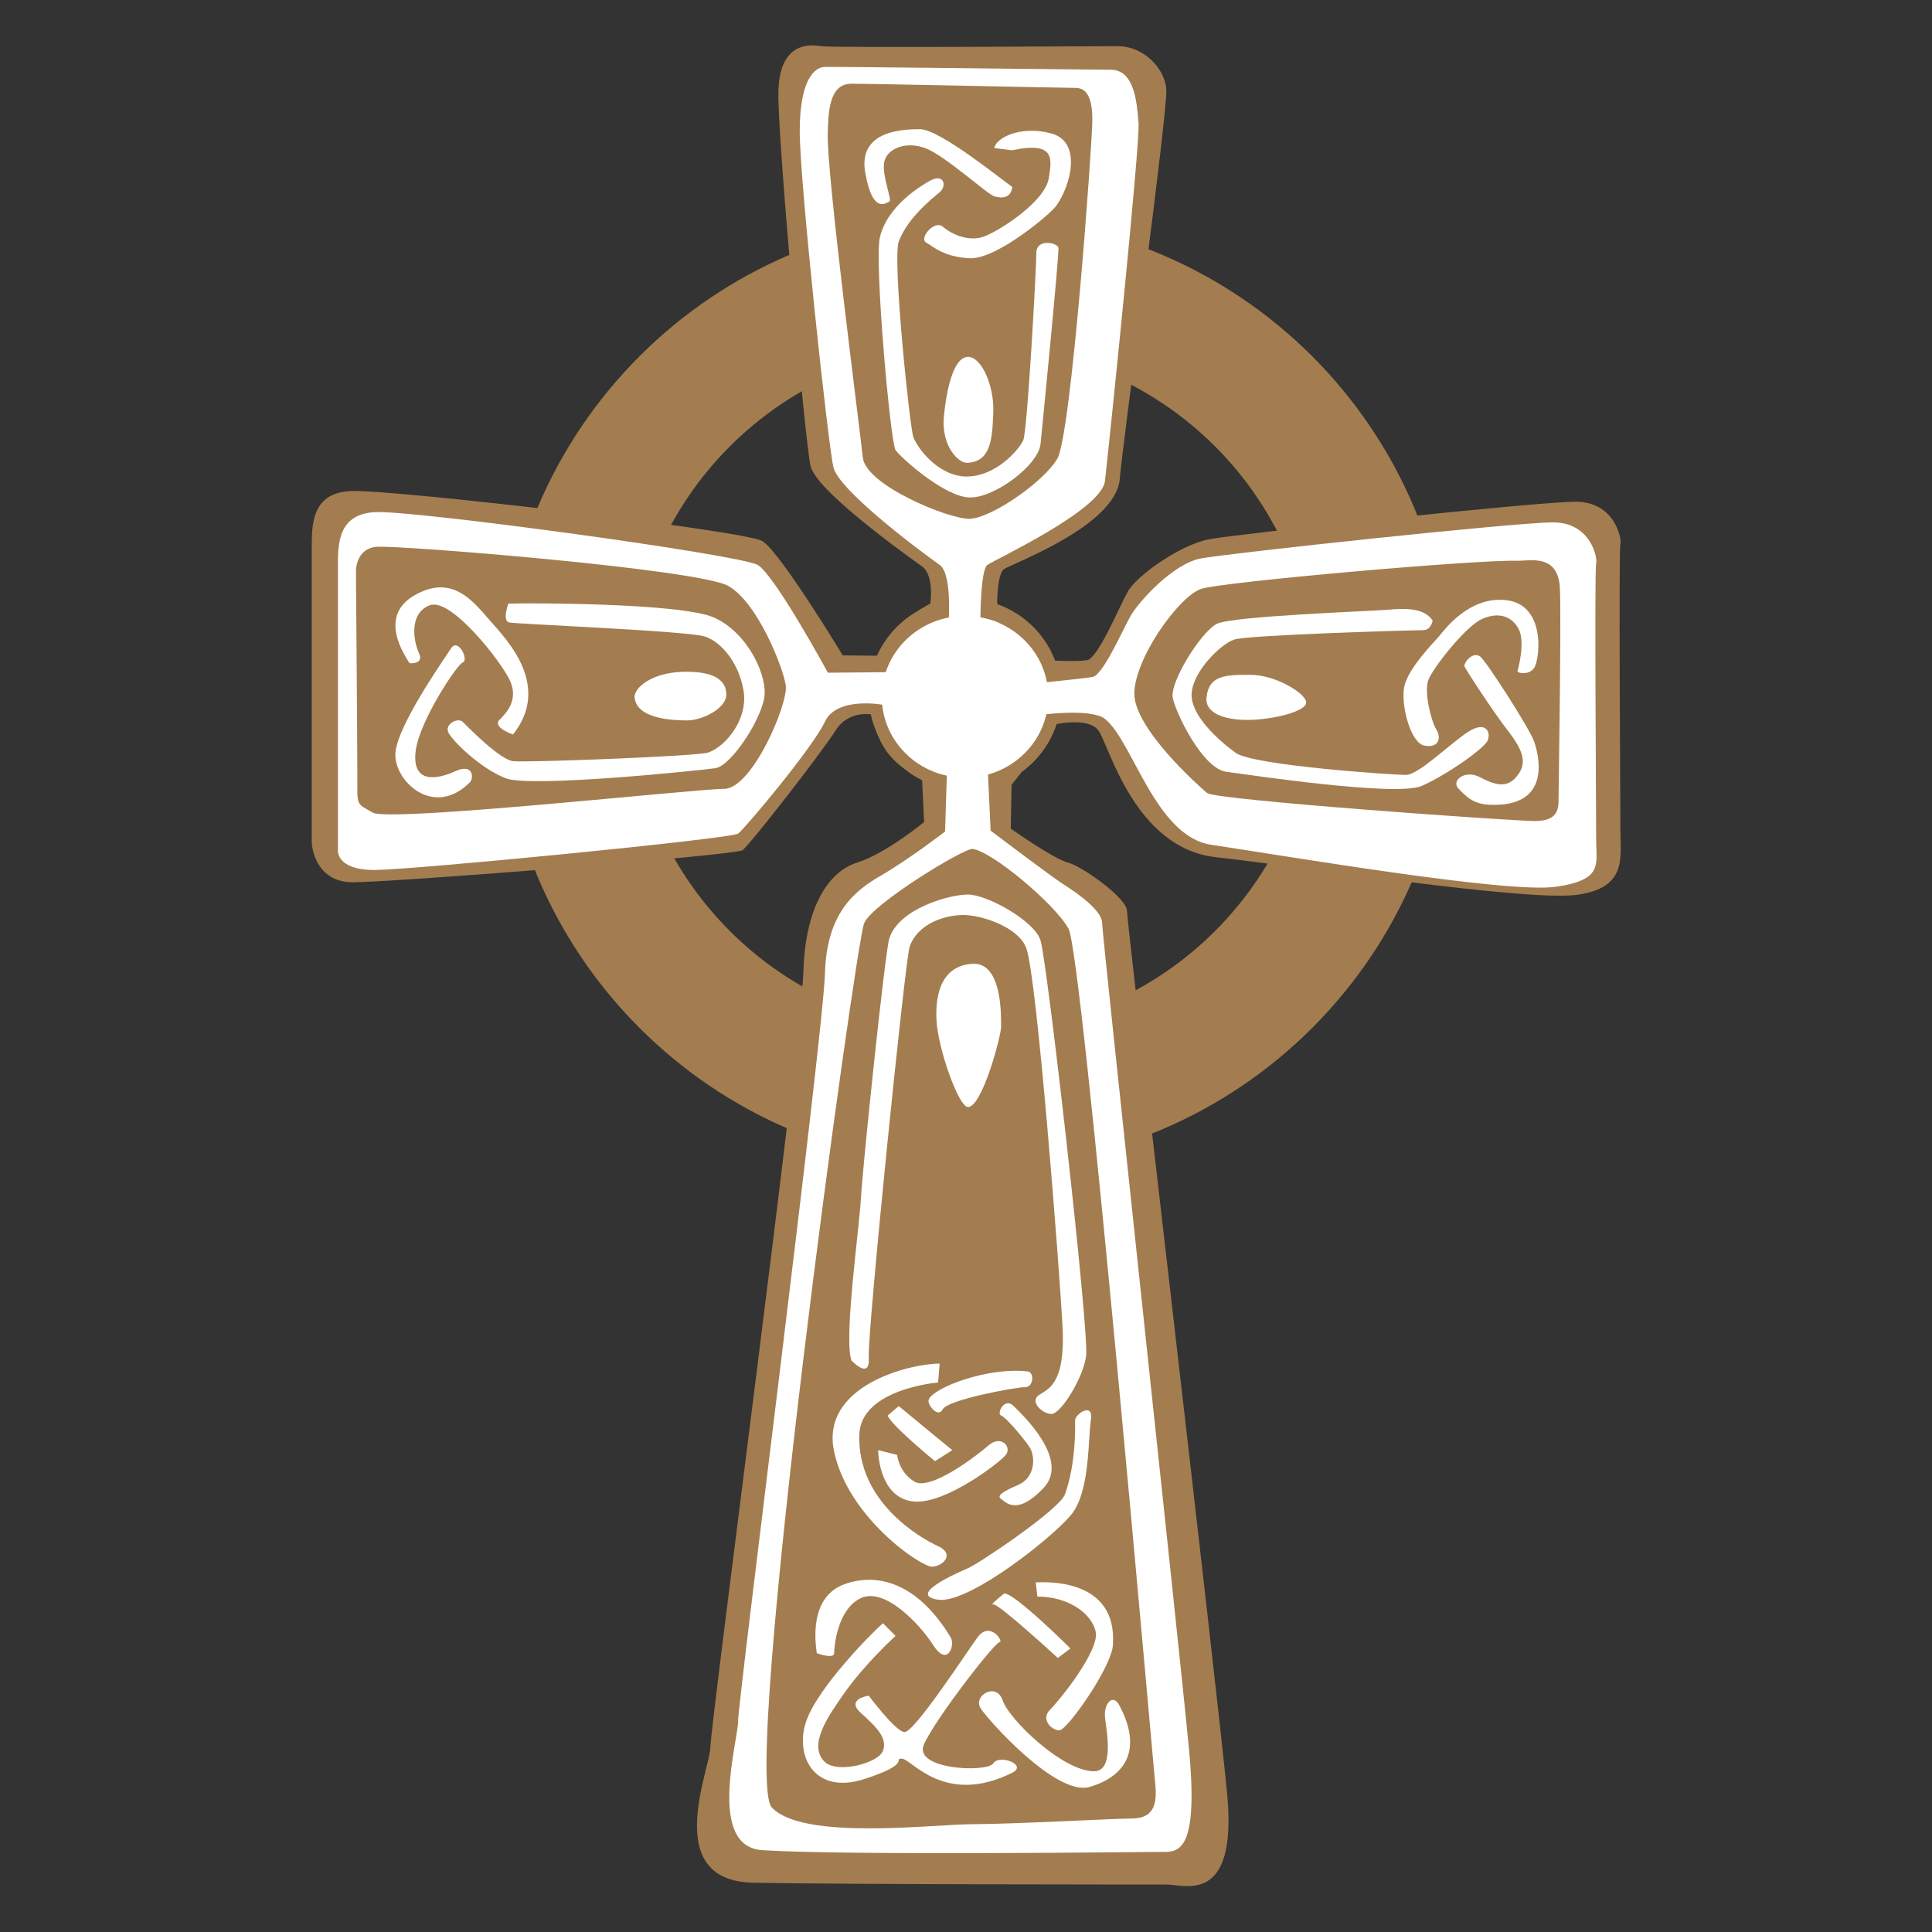 <svg xmlns="http://www.w3.org/2000/svg" xmlns:xlink="http://www.w3.org/1999/xlink" width="810" height="810" contentScriptType="text/ecmascript" contentStyleType="text/css" preserveAspectRatio="xMidYMid meet" version="1.0" viewBox="0 0 810 810" zoomAndPan="magnify"><rect x="0" y="0" width="810" height="810" fill="#333333" stroke="none"/><defs><clipPath id="clip-0"><path d="M 130.605 19.023 L 679.605 19.023 L 679.605 790.773 L 130.605 790.773 Z M 130.605 19.023" clip-rule="nonzero"/></clipPath></defs><path fill="#A37D4F" fill-opacity="1" fill-rule="nonzero" d="M 407.699 432.453 C 328.277 432.453 263.895 368.117 263.895 288.746 C 263.895 209.375 328.277 145.027 407.699 145.027 C 487.133 145.027 551.516 209.375 551.516 288.746 C 551.516 368.117 487.133 432.453 407.699 432.453 Z M 409.137 90.957 C 299.039 90.957 209.789 180.141 209.789 290.168 C 209.793 400.18 299.039 489.371 409.137 489.371 C 519.219 489.371 608.469 400.18 608.469 290.168 C 608.469 180.145 519.219 90.957 409.137 90.957"/><g clip-path="url(#clip-0)"><path fill="#A37D4F" fill-opacity="1" fill-rule="nonzero" d="M 371.621 274.957 C 369.367 274.957 353.324 274.781 353.324 274.781 C 353.324 274.781 327.09 231.34 319.594 226.84 C 312.098 222.352 164.445 205.125 147.199 205.863 C 129.961 206.621 130.711 220.855 130.711 231.34 C 130.711 241.824 130.711 353.426 130.711 353.426 C 130.711 353.426 131.465 369.902 147.953 369.902 C 164.445 369.902 308.352 358.672 311.344 356.43 C 314.34 354.184 343.648 316.695 350.324 306.242 C 356.023 297.297 366.012 299.633 366.012 299.633 C 366.012 299.633 366.93 319.18 386.547 325.746 L 387.43 344.656 C 387.43 344.656 371.305 357.926 359.316 361.664 C 347.32 365.414 337.578 380.387 336.828 407.352 C 336.078 434.324 297.848 723.434 297.848 732.41 C 297.848 741.398 276.867 788.594 315.836 789.34 C 354.816 790.09 481.484 790.09 488.98 790.09 C 496.477 790.09 518.965 799.074 514.465 751.895 C 509.973 704.699 472.492 387.121 472.492 381.875 C 472.492 376.625 453.754 363.152 447.758 361.645 C 441.766 360.148 423.781 347.41 423.781 347.41 L 424.113 328.965 C 424.113 328.965 438.199 311.957 441.008 303.977 C 441.008 303.977 456 300.227 460.492 306.223 C 464.996 312.219 475.484 355.66 509.961 359.41 C 544.441 363.152 640.375 378.133 661.367 375.129 C 682.348 372.137 679.355 359.41 679.355 348.168 C 679.355 336.938 678.605 230.57 679.355 228.324 C 680.102 226.082 677.109 210.352 660.617 210.352 C 644.117 210.352 518.957 223.828 506.969 226.082 C 494.969 228.324 476.578 241.281 472.836 248.016 C 469.09 254.758 460.316 276.016 455.812 276.766 C 451.312 277.512 440.262 276.91 440.262 276.91 C 440.262 276.91 427.824 254.695 418.07 253.949 C 418.07 253.949 417.887 240.887 420.891 238.633 C 423.883 236.391 467.988 220.594 469.484 200.613 C 470.441 187.824 489.73 46.32 488.98 37.34 C 488.223 28.352 479.227 19.359 468.738 19.359 C 458.246 19.359 348.828 20.117 344.324 19.363 C 339.832 18.613 326.336 17.117 326.336 39.59 C 326.336 62.059 337.578 185.645 339.824 195.383 C 342.078 205.129 374.977 229.211 386.547 237.461 C 391.797 241.215 390.043 253.059 390.043 253.059 C 390.043 253.059 370.121 262.98 371.617 274.961"/></g><path fill="#A37D4F" fill-opacity="1" fill-rule="nonzero" d="M 444.965 291.168 C 444.965 313.359 426.895 331.348 404.602 331.348 C 382.309 331.348 364.238 313.359 364.238 291.168 C 364.238 268.984 382.309 250.988 404.602 250.988 C 426.895 250.988 444.965 268.984 444.965 291.168"/><path fill="#FFF" fill-opacity="1" fill-rule="nonzero" d="M 653.426 335.418 C 653.426 339.523 652.836 344.219 643.445 344.219 C 634.059 344.219 509.625 335.418 506.098 332.488 C 502.574 329.547 475.574 305.496 475.574 290.832 C 475.574 276.172 494.359 249.781 503.75 246.84 C 513.137 243.91 619.387 234.527 636.406 235.109 C 641.688 235.109 653.426 232.18 654.008 246.84 C 654.602 261.512 653.426 331.305 653.426 335.418 Z M 447.988 389.375 C 453.863 399.941 483.215 736.629 484.379 748.359 C 485.555 760.09 480.863 762.438 473.816 762.438 C 466.777 762.438 424.512 764.789 408.074 764.789 C 391.637 764.789 336.469 771.82 323.555 757.742 C 310.641 743.664 358.77 395.246 362.297 387.039 C 365.82 378.82 404.34 355.41 407.824 355.91 C 416.039 357.082 442.125 378.82 447.988 389.375 Z M 361.715 191.711 C 360.539 179.98 346.449 72.629 347.031 55.617 C 347.344 46.754 347.613 35.098 357.012 35.098 C 366.402 35.098 446.23 36.852 450.922 36.852 C 455.621 36.852 457.969 40.957 457.969 50.344 C 457.969 59.73 449.164 182.324 443.289 192.297 C 437.426 202.273 415.125 217.523 406.316 217.523 C 397.512 217.523 362.879 203.445 361.715 191.715 Z M 303.602 330.723 C 291.863 330.723 163.312 344.801 156.273 340.695 C 149.227 336.594 149.816 338.348 149.816 324.863 C 149.816 311.363 149.227 239.215 149.227 239.215 C 149.227 239.215 149.234 229.832 158.039 229.242 C 168.039 228.574 293.035 238.633 305.367 245.668 C 317.695 252.711 328.262 279.695 329.434 287.312 C 330.598 294.938 315.336 330.723 303.609 330.723 Z M 669.191 351.523 C 669.191 340.719 668.461 238.457 669.191 236.297 C 669.906 234.133 667.027 219.004 651.172 219.004 C 635.316 219.004 514.969 231.973 503.438 234.133 C 491.906 236.297 477.414 252.098 473.816 258.57 C 470.219 265.055 462.359 283.105 458.031 283.832 C 453.707 284.547 437.426 286.148 437.426 286.148 C 437.426 286.148 427.621 258.883 411.039 259.414 C 411.039 259.414 411.07 239.039 413.949 236.867 C 416.84 234.715 461.809 213.926 463.254 201.676 C 464.699 189.434 478.066 60.16 477.34 51.516 C 476.621 42.871 475.688 29.227 465.602 29.227 C 455.508 29.227 353.75 27.945 345.855 28.055 C 341.48 28.113 335.293 33.434 335.293 55.035 C 335.293 76.641 347.219 186.453 349.383 195.816 C 351.543 205.176 382.859 228.93 393.996 236.867 C 399.039 240.473 397.781 259.414 397.781 259.414 C 397.781 259.414 377.195 270.23 378.641 281.754 C 376.477 281.754 347.105 282.043 347.105 282.043 C 347.105 282.043 324.898 241.191 317.691 236.867 C 310.477 232.555 174.094 213.977 157.523 214.695 C 140.949 215.422 141.672 229.105 141.672 239.184 L 141.672 356.586 C 141.672 356.586 141.008 364.742 156.859 364.742 C 172.715 364.742 306.59 351.66 309.469 349.488 C 312.348 347.336 340.816 313.371 345.859 302.566 C 350.914 291.77 370.512 295.531 370.512 295.531 C 370.512 295.531 378.984 318.66 397.004 323.699 L 396.223 348.637 C 396.223 348.637 381.012 360.324 369.348 367.09 C 358.887 373.145 346.578 382.219 345.859 408.152 C 345.141 434.074 309.469 712.734 309.469 721.379 C 309.469 730.023 296.234 774.285 319.68 775.707 C 357.09 777.984 478.945 776.426 486.148 776.426 C 493.355 776.426 502.793 778.48 498.469 733.109 C 494.145 687.734 462.078 392.078 462.078 387.039 C 462.078 381.988 452.762 375.129 445.641 370.609 C 440.641 367.43 415.324 348.25 415.324 348.25 L 414.16 323.312 C 414.16 323.312 436.844 307.562 436.844 299.637 C 436.844 299.637 457.629 296.891 463.254 301.391 C 474.992 310.785 484.391 350.66 507.867 354.184 C 540.84 359.129 632.074 374.664 652.254 371.785 C 672.434 368.898 669.191 362.328 669.191 351.523"/><path fill="#FFF" fill-opacity="1" fill-rule="nonzero" d="M 213.109 253.086 C 220.996 252.754 286.094 252.754 299.57 259 C 313.055 265.23 320.934 281.66 320.602 290.855 C 320.281 300.059 306.797 321.082 299.902 322.066 C 293 323.055 222.645 330.285 212.129 326.336 C 201.605 322.398 188.781 309.922 187.797 306.629 C 186.809 303.344 192.074 300.715 194.047 302.688 C 196.016 304.664 209.496 318.461 215.082 319.117 C 220.672 319.77 292.531 317.07 296.938 315.5 C 304.488 312.82 313.711 301.371 311.734 289.547 C 309.758 277.723 302.281 269.141 295.629 266.883 C 288.715 264.535 216.395 261.625 213.438 260.973 C 210.484 260.309 213.109 253.086 213.109 253.086"/><path fill="#FFF" fill-opacity="1" fill-rule="nonzero" d="M 171.688 278.055 C 169.719 274.762 158.203 258.332 173.988 249.469 C 189.77 240.598 198.316 252.098 205.547 260.309 C 212.781 268.527 231.191 287.582 215.082 307.945 C 215.082 307.945 206.207 304.984 209.496 301.703 C 212.781 298.418 217.387 293.16 213.77 285.273 C 210.148 277.391 189.117 250.445 180.238 253.742 C 171.359 257.023 173.332 268.848 175.633 273.773 C 177.934 278.707 171.688 278.055 171.688 278.055"/><path fill="#FFF" fill-opacity="1" fill-rule="nonzero" d="M 189.113 271.809 C 186.242 276.266 166.43 304.332 165.77 315.832 C 165.117 327.324 181.711 343.293 197.004 327.988 C 198.645 326.336 198.645 319.77 190.758 323.387 C 183.828 326.555 172.332 329.195 174.32 314.512 C 175.965 302.367 191.41 278.707 194.043 277.723 C 196.672 276.734 192.066 267.207 189.113 271.809"/><path fill="#FFF" fill-opacity="1" fill-rule="nonzero" d="M 266.039 292.176 C 266.039 288.238 273.266 281.992 286.418 281.66 C 299.57 281.336 304.508 285.273 304.508 291.199 C 304.508 297.109 294.309 302.035 288.059 302.035 C 281.82 302.035 266.691 301.379 266.039 292.176"/><path fill="#FFF" fill-opacity="1" fill-rule="nonzero" d="M 356.973 570.375 C 353.676 561.137 360.277 514.941 360.945 502.402 C 361.598 489.859 371.02 399.328 372.828 393.52 C 376.727 380.992 397.918 375.035 405.84 375.035 C 413.773 375.035 433.652 386.051 436.219 394.176 C 439.098 403.289 456.629 557.719 455.371 568.391 C 454.312 577.367 444.809 592.809 440.848 592.809 C 436.887 592.809 431.594 587.527 435.566 584.891 C 439.527 582.25 446.781 580.266 445.461 555.848 C 444.141 531.434 434.734 409.398 430.273 397.48 C 427.027 388.773 411.785 383.621 403.863 383.621 C 395.941 383.621 384.734 387.328 381.406 396.824 C 379.449 402.414 363.586 559.152 364.238 569.055 C 364.906 578.945 356.973 570.375 356.973 570.375"/><path fill="#FFF" fill-opacity="1" fill-rule="nonzero" d="M 393.953 571.695 C 381.406 571.695 343.777 580.93 349.715 608.641 C 355.66 636.363 386.031 656.82 390.66 656.82 C 395.273 656.82 400.559 651.531 393.301 648.238 C 386.031 644.934 359.301 629.746 360.277 601.391 C 360.945 582.25 393.301 579.613 393.301 579.613 L 393.953 571.695"/><path fill="#FFF" fill-opacity="1" fill-rule="nonzero" d="M 389.34 586.875 C 390.961 581.98 413.773 573.016 430.938 574.988 C 433.566 575.301 433.578 581.586 429.617 581.586 C 425.656 581.586 397.262 586.875 395.273 590.824 C 393.301 594.793 388.672 588.848 389.34 586.875"/><path fill="#FFF" fill-opacity="1" fill-rule="nonzero" d="M 425 589.504 C 428.547 593.066 448.77 611.945 437.539 623.82 C 426.312 635.699 421.695 629.766 419.707 628.445 C 417.734 627.117 420.312 625.379 426.977 622.504 C 434.035 619.457 434.242 610.625 431.594 606.668 C 428.961 602.711 421.695 594.125 419.707 593.461 C 417.734 592.809 421.027 585.543 425 589.504"/><path fill="#FFF" fill-opacity="1" fill-rule="nonzero" d="M 372.164 593.461 C 373.484 597.43 391.98 612.602 391.98 612.602 L 399.238 607.988 L 376.789 589.504 L 372.164 593.461"/><path fill="#FFF" fill-opacity="1" fill-rule="nonzero" d="M 368.199 607.988 C 368.199 613.266 370.531 628.895 383.746 629.547 C 396.949 630.211 419.055 613.266 421.695 609.961 C 424.336 606.668 419.719 601.391 414.426 606.004 C 409.145 610.625 389.992 625.141 383.391 621.184 C 376.789 617.223 376.125 609.961 376.125 609.961 L 368.199 607.988"/><path fill="#FFF" fill-opacity="1" fill-rule="nonzero" d="M 457.348 595.445 C 456.16 602.605 457.047 623.344 450.09 633.723 C 444.371 642.246 406.504 672.656 393.301 670.684 C 380.094 668.699 401.223 659.461 405.84 657.477 C 410.465 655.504 444.234 632.883 446.523 626.441 C 451.203 613.223 450.746 598.086 450.746 595.445 C 450.746 592.809 458.668 587.527 457.348 595.445"/><path fill="#FFF" fill-opacity="1" fill-rule="nonzero" d="M 342.445 693.117 C 341.793 688.492 339.152 669.352 354.34 664.074 C 369.52 658.797 385.855 665.32 398.582 686.516 C 400.559 689.812 397.262 699.047 391.312 689.812 C 385.379 680.574 370.844 665.395 360.945 670.016 C 351.035 674.629 349.715 690.477 349.715 693.113 C 349.715 695.754 342.445 693.113 342.445 693.113"/><path fill="#FFF" fill-opacity="1" fill-rule="nonzero" d="M 434.242 663.418 C 436.887 663.418 468.668 660.844 466.59 689.812 C 465.934 699.047 447.449 725.449 444.141 725.449 C 440.848 725.449 436.219 720.824 440.18 716.867 C 444.141 712.91 461.316 691.797 459.332 683.879 C 457.348 675.961 447.449 669.363 434.898 669.363 L 434.242 663.418"/><path fill="#FFF" fill-opacity="1" fill-rule="nonzero" d="M 370.188 680.574 C 366.879 683.215 342.445 707.629 337.832 722.145 C 333.203 736.66 341.793 752.508 362.266 745.91 C 382.727 739.309 374.148 737.324 378.109 737.324 C 382.07 737.324 395.828 757.367 424.336 743.27 C 431.031 739.953 419.055 735.34 416.414 739.309 C 413.773 743.27 382.727 741.949 387.352 731.395 C 391.98 720.824 417.066 688.492 419.055 688.492 C 421.027 688.492 415.094 679.254 409.801 686.516 C 404.527 693.77 383.027 726.852 379.066 726.188 C 375.105 725.531 364.238 710.926 364.238 710.926 C 364.238 710.926 354.34 712.254 360.945 718.188 C 367.547 724.129 372.164 728.742 370.188 734.023 C 368.199 739.309 350.992 743.715 345.754 738.645 C 338.516 731.641 347.48 719.176 353.676 710.27 C 362.473 697.625 375.469 685.852 375.469 685.852 L 370.188 680.574"/><path fill="#FFF" fill-opacity="1" fill-rule="nonzero" d="M 411.121 716.211 C 414.094 720.961 442.82 753.16 456.691 749.203 C 470.562 745.242 479.805 734.688 469.242 714.895 C 466.57 709.887 462.641 714.227 463.293 720.172 C 463.961 726.105 467.254 742.605 458.668 742.605 C 445.461 742.605 423.016 720.824 420.375 712.91 C 417.734 704.992 407.812 710.926 411.121 716.211"/><path fill="#FFF" fill-opacity="1" fill-rule="nonzero" d="M 421.027 668.043 C 425.656 668.043 448.77 691.129 448.77 691.129 L 443.488 695.102 C 443.488 695.102 418.387 672.004 416.414 672.656 C 414.426 673.312 421.027 668.043 421.027 668.043"/><path fill="#FFF" fill-opacity="1" fill-rule="nonzero" d="M 405.84 464.133 C 401.879 464.133 393.301 439.715 392.633 427.828 C 391.98 415.953 395.273 404.742 407.824 404.078 C 420.375 403.422 419.707 426.512 419.707 430.48 C 419.707 434.43 411.785 464.133 405.84 464.133"/><path fill="#FFF" fill-opacity="1" fill-rule="nonzero" d="M 600.641 260.223 C 597.336 254.945 589.41 254.945 582.156 255.609 C 574.887 256.266 516.777 258.238 510.176 261.543 C 503.574 264.848 490.359 285.961 491.688 292.559 C 493.008 299.156 504.227 322.254 514.137 323.574 C 524.043 324.895 585.449 334.129 596.016 329.508 C 606.59 324.895 622.434 313.672 623.754 310.379 C 625.074 307.074 623.09 301.797 615.164 307.074 C 607.242 312.352 594.695 324.895 589.41 324.895 C 584.129 324.895 525.363 320.934 518.098 315.656 C 510.84 310.379 498.945 299.82 499.609 290.586 C 500.266 281.336 511.809 270.023 517.434 268.141 C 523.379 266.168 593.375 264.184 596.68 264.184 C 599.984 264.184 600.641 260.223 600.641 260.223"/><path fill="#FFF" fill-opacity="1" fill-rule="nonzero" d="M 643.559 279.363 C 645.766 274.387 647.523 253.625 631.676 251.641 C 615.832 249.668 605.227 264.535 603.262 266.852 C 601.305 269.16 589.902 280.559 588.652 288.391 C 587.406 296.238 591.492 311.551 597.199 312.613 C 602.906 313.684 604.508 309.766 602.191 305.848 C 599.871 301.93 597.023 290.18 598.801 285.191 C 600.59 280.203 614.488 262.574 621.258 259.547 C 628.027 256.516 633.547 258.125 636.582 263.465 C 639.609 268.805 636.582 280.203 636.23 281.273 C 635.867 282.344 641.812 283.332 643.559 279.363"/><path fill="#FFF" fill-opacity="1" fill-rule="nonzero" d="M 620.543 275.219 C 622.91 276.84 641.211 305.316 643.176 310.836 C 645.129 316.352 651.016 338.797 624.105 337.371 C 617.723 337.027 614.656 333.984 611.453 330.598 C 608.25 327.223 614.301 322.586 620.363 325.797 C 626.426 328.996 631.238 330.422 635.16 326.328 C 641.004 320.219 638.539 314.574 631.945 306.023 C 625.355 297.473 614.312 280.383 613.949 279.312 C 613.598 278.242 617.16 272.898 620.543 275.219"/><path fill="#FFF" fill-opacity="1" fill-rule="nonzero" d="M 390.023 75.711 C 386.906 77.395 372.07 86 368.898 99.469 C 366.496 109.664 373.297 185.695 375.5 188.77 C 377.703 191.855 396.191 208.574 406.754 208.574 C 417.316 208.574 435.367 194.93 436.25 186.133 C 437.133 177.332 444.172 106.066 443.738 103.867 C 443.289 101.668 434.492 99.91 434.492 106.066 C 434.492 112.223 430.762 180.625 428.992 184.582 C 427.234 188.543 417.297 200.168 404.559 199.773 C 394.859 199.461 386.105 190.422 382.984 183.492 C 381.539 180.281 374.023 108.605 376.82 101.23 C 380.676 91.078 390.91 83.191 393.996 80.551 C 397.074 77.91 395.754 72.633 390.023 75.711"/><path fill="#FFF" fill-opacity="1" fill-rule="nonzero" d="M 424.367 78.352 C 420.406 75.711 393.902 54.047 385.625 54.156 C 379.836 54.234 359.656 54.156 362.73 72.191 C 365.82 90.23 371.539 84.949 372.859 84.512 C 374.18 84.07 369.781 73.949 370.664 68.23 C 371.539 62.512 379.461 58.992 387.832 62.074 C 396.191 65.156 413.812 81.406 416.879 82.312 C 424.367 84.512 424.367 78.352 424.367 78.352"/><path fill="#FFF" fill-opacity="1" fill-rule="nonzero" d="M 416.879 62.074 C 417.316 58.113 427.445 52.395 440.66 55.914 C 453.863 59.434 448.883 77.816 442.852 86.27 C 440.305 89.852 417.766 108.703 406.754 108.266 C 395.754 107.828 391.344 103.43 388.27 101.668 C 385.191 99.91 391.793 91.988 395.316 95.066 C 398.832 98.148 406.316 101.668 412.918 99.027 C 419.523 96.387 438.352 84.441 439.773 74.391 C 440.824 66.973 442.812 59.051 424.316 63.012 L 416.879 62.074"/><path fill="#FFF" fill-opacity="1" fill-rule="nonzero" d="M 505.809 292.602 C 505.246 298.73 512.848 301.836 522.973 301.836 C 533.102 301.836 548.062 298.316 547.625 294.355 C 547.188 290.398 534.422 282.918 524.293 282.918 C 514.168 282.918 506.68 282.918 505.809 292.602"/><path fill="#FFF" fill-opacity="1" fill-rule="nonzero" d="M 405.434 194.047 C 401.918 194.203 394.434 187.016 395.754 174.254 C 397.074 161.496 400.152 149.621 405.879 149.621 C 411.598 149.621 416.879 161.941 416.445 172.934 C 415.996 183.93 415.559 193.613 405.434 194.047"/><path fill="#FFF" fill-opacity="1" fill-rule="nonzero" d="M 439.504 292.145 C 439.504 310.867 423.879 326.035 404.602 326.035 C 385.324 326.035 369.699 310.867 369.699 292.145 C 369.699 273.418 385.324 258.238 404.602 258.238 C 423.879 258.238 439.504 273.418 439.504 292.145"/></svg>